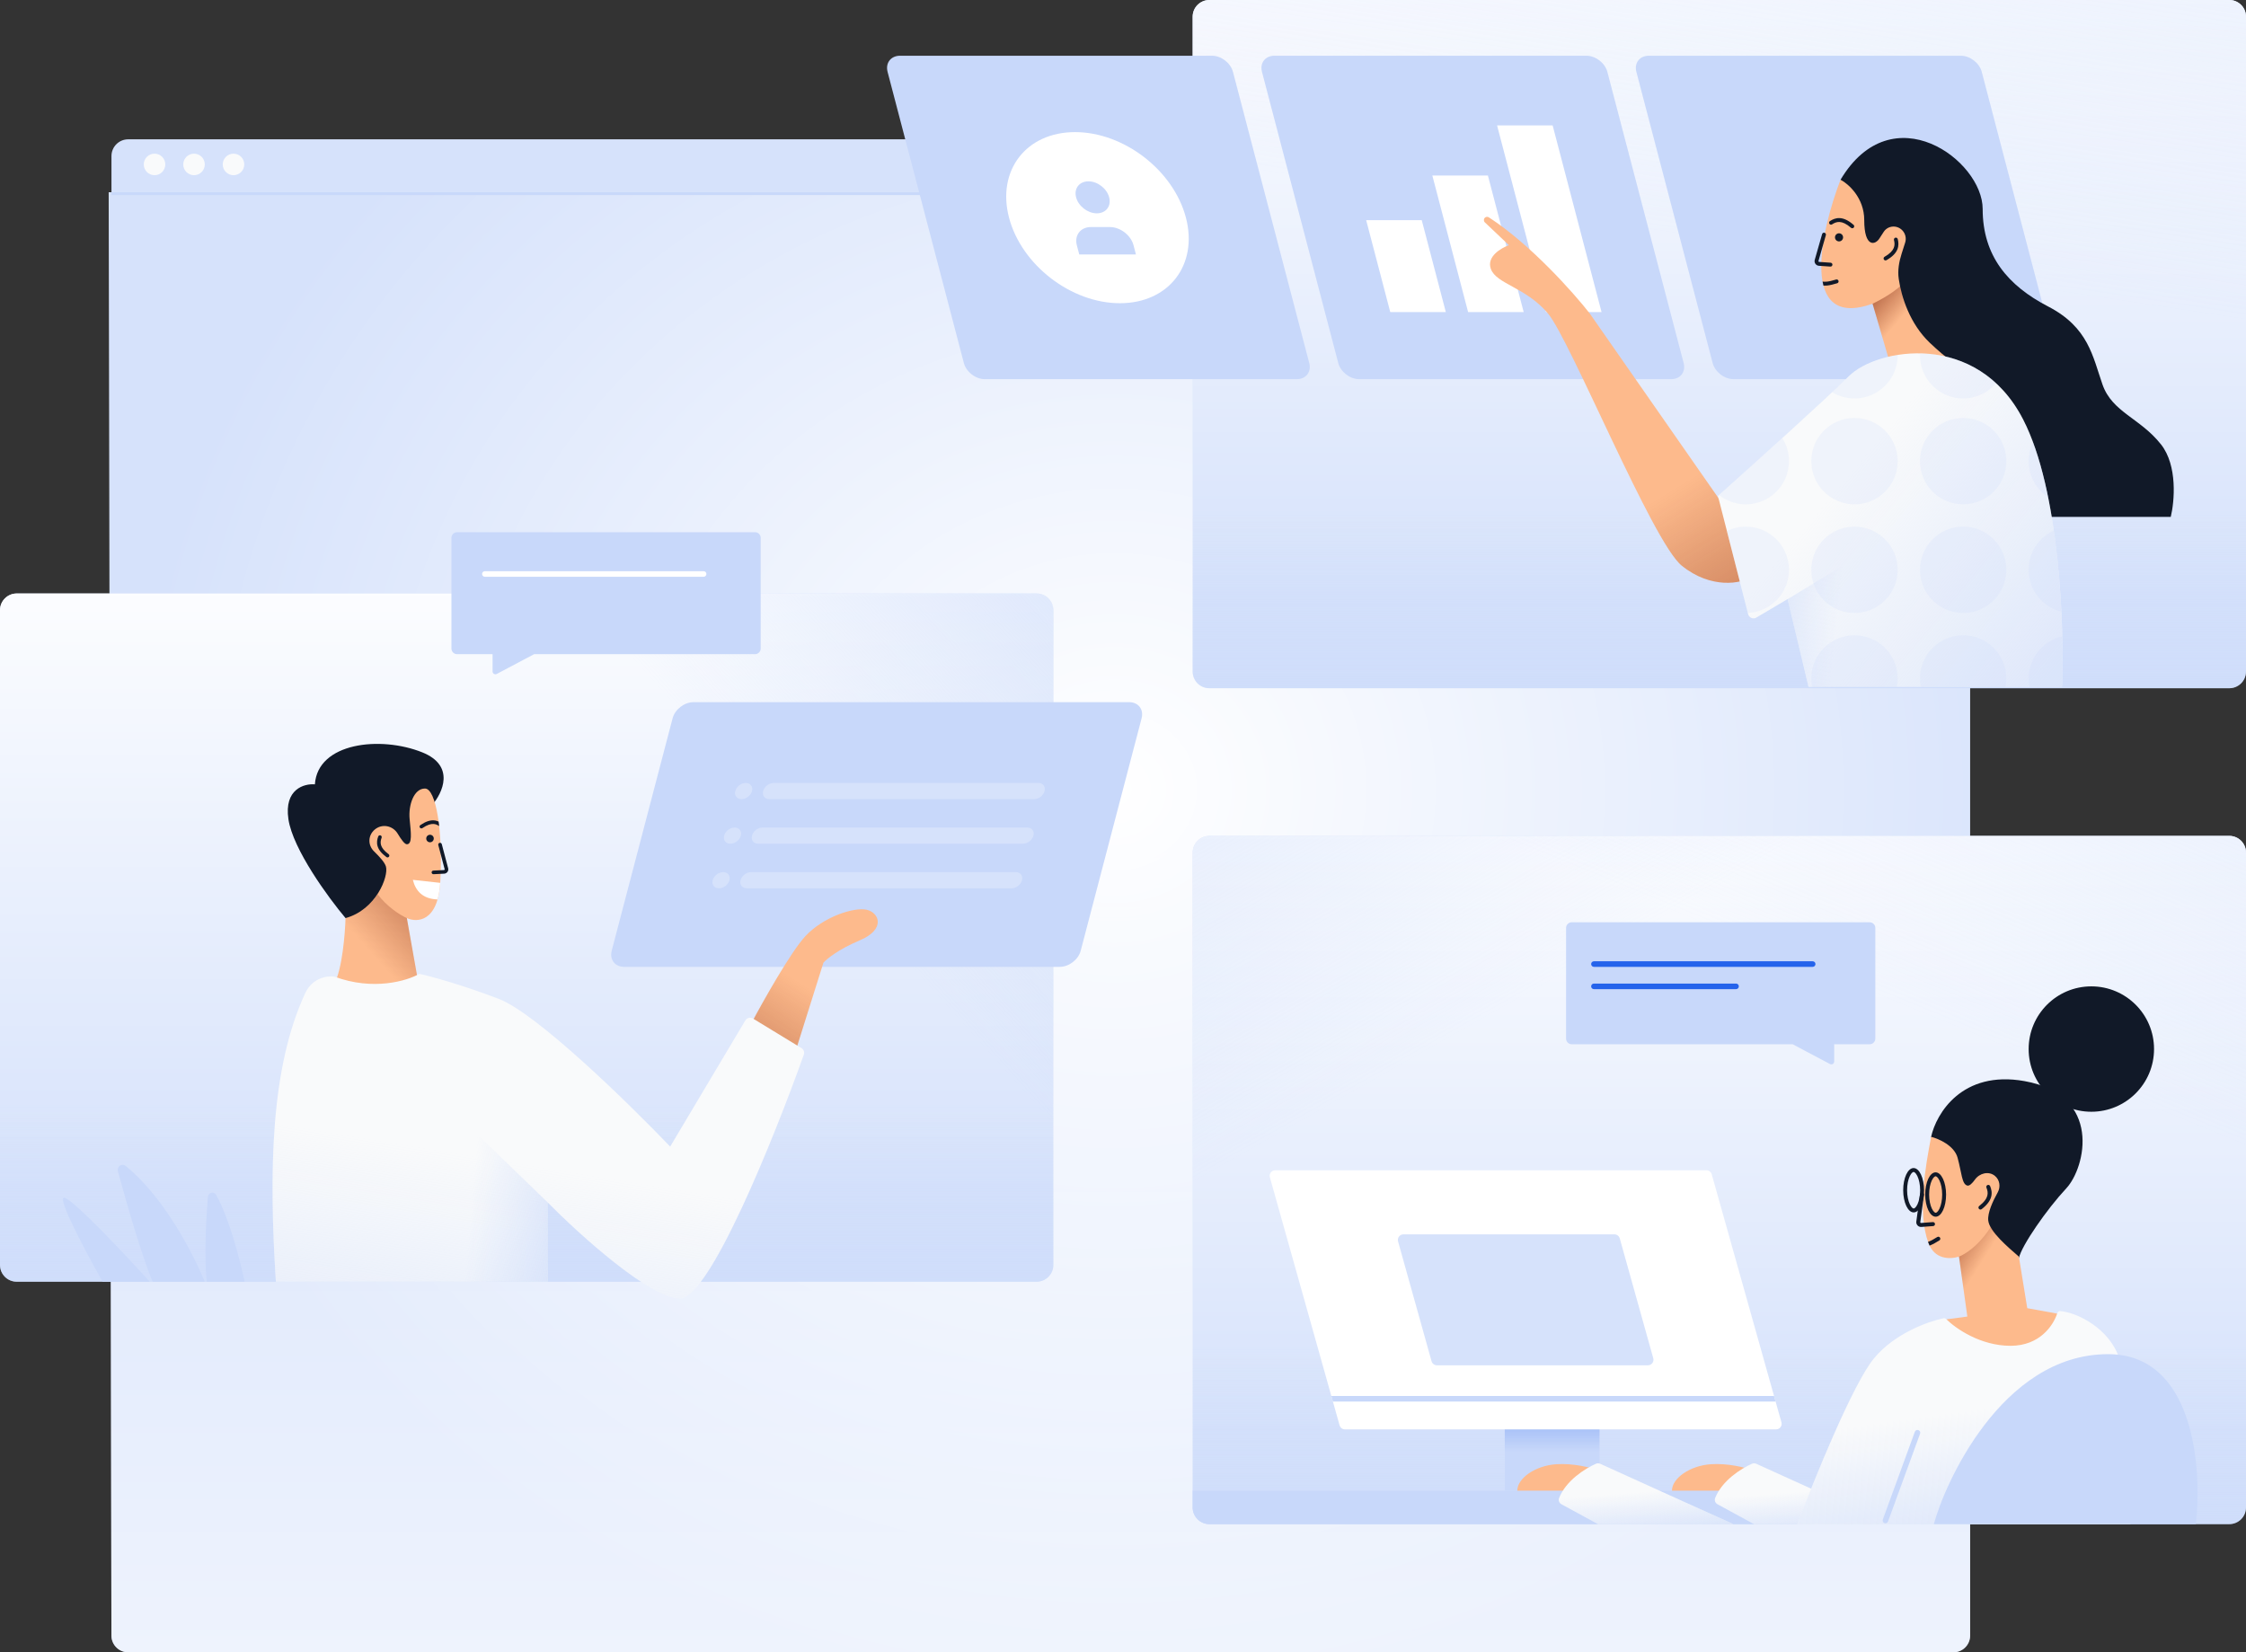<svg class="w-auto max-w-[16rem] h-40 text-gray-800 dark:text-white" aria-hidden="true" width="806" height="593" viewBox="0 0 806 593" fill="none" xmlns="http://www.w3.org/2000/svg">
<rect x="0" y="0" width="806" height="593" fill="#333333" stroke="none"/>
<path d="M39 69H707L707 587C707 590.314 704.314 593 701 593H45.989C42.679 593 39.995 590.321 39.989 587.011L39 69Z" fill="#d6e2fb"/>
<path d="M39 69H707L707 587C707 590.314 704.314 593 701 593H45.989C42.679 593 39.995 590.321 39.989 587.011L39 69Z" fill="url(#paint0_linear_383_363)"/>
<path d="M39 69H707L707 587C707 590.314 704.314 593 701 593H45.989C42.679 593 39.995 590.321 39.989 587.011L39 69Z" fill="url(#paint1_radial_383_363)"/>
<path d="M40 56C40 52.687 42.686 50 46 50L702.001 50C705.314 50 708.001 52.686 708.001 56V69H40.001L40 56Z" fill="#d6e2fb"/>
<path fill-rule="evenodd" clip-rule="evenodd" d="M40 69H708V70H40V69Z" fill="#c8d8fa"/>
<path d="M59.32 59.017C59.32 61.151 57.59 62.881 55.456 62.881C53.322 62.881 51.592 61.151 51.592 59.017C51.592 56.882 53.322 55.152 55.456 55.152C57.59 55.152 59.32 56.882 59.32 59.017Z" fill="#F9FAFB"/>
<path d="M73.49 59.017C73.49 61.151 71.76 62.881 69.626 62.881C67.492 62.881 65.762 61.151 65.762 59.017C65.762 56.882 67.492 55.152 69.626 55.152C71.76 55.152 73.49 56.882 73.49 59.017Z" fill="#F9FAFB"/>
<path d="M87.658 59.017C87.658 61.151 85.928 62.881 83.794 62.881C81.66 62.881 79.93 61.151 79.93 59.017C79.93 56.882 81.66 55.152 83.794 55.152C85.928 55.152 87.658 56.882 87.658 59.017Z" fill="#F9FAFB"/>
<path d="M428 306C428 302.686 430.686 300 434 300H800C803.314 300 806 302.686 806 306V541C806 544.314 803.314 547 800 547H434C430.686 547 428 544.314 428 541V306Z" fill="#d6e2fb"/>
<path d="M428 306C428 302.686 430.686 300 434 300H800C803.314 300 806 302.686 806 306V541C806 544.314 803.314 547 800 547H434C430.686 547 428 544.314 428 541V306Z" fill="url(#paint2_linear_383_363)"/>
<path d="M428 306C428 302.686 430.686 300 434 300H800C803.314 300 806 302.686 806 306V541C806 544.314 803.314 547 800 547H434C430.686 547 428 544.314 428 541V306Z" fill="url(#paint3_linear_383_363)"/>
<path d="M428 306C428 302.686 430.686 300 434 300H800C803.314 300 806 302.686 806 306V541C806 544.314 803.314 547 800 547H434C430.686 547 428 544.314 428 541V306Z" fill="url(#paint4_linear_383_363)"/>
<path d="M428 306C428 302.686 430.686 300 434 300H800C803.314 300 806 302.686 806 306V541C806 544.314 803.314 547 800 547H434C430.686 547 428 544.314 428 541V306Z" fill="url(#paint5_linear_383_363)"/>
<path d="M540 501H574V535H540V501Z" fill="#c8d8fa"/>
<path d="M540 501H574V535H540V501Z" fill="url(#paint6_linear_383_363)"/>
<path d="M455.714 422.541C455.356 421.265 456.315 420 457.64 420H612.351C613.247 420 614.034 420.596 614.277 421.459L639.286 510.459C639.645 511.735 638.686 513 637.361 513H482.65C481.753 513 480.967 512.404 480.724 511.541L455.714 422.541Z" fill="white"/>
<path d="M501.71 445.538C501.353 444.263 502.312 443 503.636 443H579.345C580.242 443 581.03 443.598 581.271 444.462L593.291 487.462C593.647 488.737 592.689 490 591.365 490H515.655C514.758 490 513.971 489.402 513.729 488.538L501.71 445.538Z" fill="#d6e2fb"/>
<path fill-rule="evenodd" clip-rule="evenodd" d="M478.324 503L477.762 501H636.628L637.19 503H478.324Z" fill="#c8d8fa"/>
<path d="M428 535H651V547H434C430.686 547 428 544.314 428 541V535Z" fill="#c8d8fa"/>
<path d="M614 525.5C620 525.1 626.167 526.667 628.5 527.5L623.5 535H600C600 530.5 606.5 526 614 525.5Z" fill="#FDBA8C"/>
<path d="M630.27 525.349L677.999 547H629.499L616.383 539.893C615.571 539.453 615.153 538.508 615.491 537.648C617.955 531.375 624.791 527.06 628.72 525.326C629.214 525.108 629.777 525.126 630.27 525.349Z" fill="#F9FAFB"/>
<path d="M630.27 525.349L677.999 547H629.499L616.383 539.893C615.571 539.453 615.153 538.508 615.491 537.648C617.955 531.375 624.791 527.06 628.72 525.326C629.214 525.108 629.777 525.126 630.27 525.349Z" fill="url(#paint7_linear_383_363)" fill-opacity="0.7"/>
<path d="M558.5 525.5C564.5 525.1 570.667 526.667 573 527.5L568 535H544.5C544.5 530.5 551 526 558.5 525.5Z" fill="#FDBA8C"/>
<path d="M574.27 525.349L621.999 547H573.499L560.383 539.893C559.571 539.453 559.153 538.508 559.491 537.648C561.955 531.375 568.791 527.06 572.72 525.326C573.214 525.108 573.777 525.126 574.27 525.349Z" fill="#F9FAFB"/>
<path d="M574.27 525.349L621.999 547H573.499L560.383 539.893C559.571 539.453 559.153 538.508 559.491 537.648C561.955 531.375 568.791 527.06 572.72 525.326C573.214 525.108 573.777 525.126 574.27 525.349Z" fill="url(#paint8_linear_383_363)" fill-opacity="0.7"/>
<path d="M726.5 388C704.1 384 694.833 399.667 693 408L707.5 444.5L724.5 451.5C725.5 447 734.5 434 741.5 426.5C748.5 419 754.5 393 726.5 388Z" fill="#111928"/>
<path d="M773 376.5C773 388.926 762.926 399 750.5 399C738.074 399 728 388.926 728 376.5C728 364.074 738.074 354 750.5 354C762.926 354 773 364.074 773 376.5Z" fill="#111928"/>
<path d="M706.002 472.5L698.502 473.5L699.5 479L721.5 487.5L741 476L738.5 471.5L727.5 469.5L724.5 451C720.667 447.666 713.9 442 713.5 438C713.225 435.25 715.14 431.082 716.905 427.934C718.018 425.948 717.636 423.408 715.858 421.986C713.639 420.21 710.391 421.03 708.735 423.34C707.761 424.7 706.755 425.688 706.002 425.5C704.004 425 704 421 702.5 415.5C701.3 411.1 695.668 408.666 693.002 408C691.003 418.5 688.003 435 692.002 446C694.206 452.061 699.669 452 703.002 451L706.002 472.5Z" fill="#FDBA8C"/>
<path fill-rule="evenodd" clip-rule="evenodd" d="M698.504 473.5L706.004 472.5L703.004 451L703.002 451C707.32 449.201 711.638 444.812 714.465 440.256C717.114 444.118 721.791 448.642 724.502 451L726.833 465.376L719.5 480L701.346 479.712L699.502 479L698.504 473.5Z" fill="url(#paint9_linear_383_363)"/>
<path fill-rule="evenodd" clip-rule="evenodd" d="M689.828 428.014C690.22 428.067 690.495 428.429 690.442 428.821L689.112 438.6C689.089 438.775 689.232 438.927 689.407 438.914L693.624 438.603C694.019 438.573 694.363 438.87 694.392 439.265C694.421 439.66 694.125 440.004 693.73 440.033L689.513 440.345C688.428 440.425 687.544 439.486 687.691 438.407L689.02 428.628C689.074 428.235 689.435 427.961 689.828 428.014Z" fill="#111928"/>
<path fill-rule="evenodd" clip-rule="evenodd" d="M692.435 447.029C692.531 446.996 692.626 446.96 692.722 446.923C693.711 446.539 694.674 445.972 695.963 445.181C696.301 444.973 696.407 444.532 696.199 444.194C695.992 443.856 695.551 443.751 695.213 443.958C693.913 444.756 693.054 445.255 692.202 445.586C692.101 445.625 691.998 445.663 691.895 445.698C691.93 445.799 691.966 445.9 692.003 446C692.135 446.365 692.28 446.707 692.435 447.029Z" fill="#111928"/>
<path fill-rule="evenodd" clip-rule="evenodd" d="M713.162 429.146C713.435 428.128 713.238 427.183 712.854 426.233C712.705 425.866 712.882 425.448 713.249 425.299C713.616 425.15 714.035 425.327 714.183 425.695C714.628 426.791 714.934 428.077 714.548 429.517C714.164 430.95 713.129 432.415 711.146 433.951C710.833 434.194 710.382 434.137 710.14 433.824C709.897 433.51 709.954 433.06 710.267 432.817C712.103 431.395 712.887 430.172 713.162 429.146Z" fill="#111928"/>
<path fill-rule="evenodd" clip-rule="evenodd" d="M696.02 433.737C696.588 432.52 696.975 430.742 696.97 428.703C696.964 426.664 696.567 424.887 695.992 423.674C695.365 422.35 694.781 422.152 694.61 422.152C694.439 422.153 693.856 422.354 693.236 423.681C692.668 424.898 692.281 426.676 692.286 428.716C692.292 430.755 692.689 432.531 693.264 433.745C693.891 435.068 694.475 435.267 694.646 435.266C694.817 435.266 695.4 435.064 696.02 433.737ZM694.65 436.671C696.719 436.666 698.387 433.096 698.375 428.699C698.363 424.302 696.676 420.741 694.606 420.747C692.537 420.753 690.869 424.322 690.881 428.719C690.893 433.117 692.58 436.677 694.65 436.671Z" fill="#111928"/>
<path fill-rule="evenodd" clip-rule="evenodd" d="M688.118 432.195C688.686 430.978 689.073 429.2 689.067 427.161C689.062 425.122 688.665 423.345 688.09 422.132C687.463 420.808 686.878 420.61 686.708 420.61C686.537 420.611 685.954 420.812 685.334 422.139C684.765 423.356 684.378 425.134 684.384 427.174C684.389 429.213 684.786 430.989 685.361 432.203C685.989 433.526 686.573 433.725 686.744 433.724C686.914 433.724 687.497 433.522 688.118 432.195ZM686.747 435.129C688.817 435.124 690.485 431.554 690.473 427.157C690.461 422.76 688.773 419.199 686.704 419.205C684.635 419.211 682.967 422.78 682.979 427.177C682.991 431.575 684.678 435.135 686.747 435.129Z" fill="#111928"/>
<path d="M672.5 487.5C679.857 478.594 691.869 474.28 697.467 473.106C697.799 473.036 698.138 473.148 698.379 473.386C701.851 476.821 710.718 483 721.5 483C732.056 483 736.927 475.597 738.289 471.258C738.428 470.817 738.823 470.496 739.284 470.531C745.527 471.009 757.146 476.959 760.5 487.5C763.3 496.3 764.333 530.833 764.5 547H645C651 531 664.9 496.7 672.5 487.5Z" fill="#F9FAFB"/>
<path d="M672.5 487.5C679.857 478.594 691.869 474.28 697.467 473.106C697.799 473.036 698.138 473.148 698.379 473.386C701.851 476.821 710.718 483 721.5 483C732.056 483 736.927 475.597 738.289 471.258C738.428 470.817 738.823 470.496 739.284 470.531C745.527 471.009 757.146 476.959 760.5 487.5C763.3 496.3 764.333 530.833 764.5 547H645C651 531 664.9 496.7 672.5 487.5Z" fill="url(#paint10_linear_383_363)" fill-opacity="0.7"/>
<path fill-rule="evenodd" clip-rule="evenodd" d="M688.445 513.26C688.964 513.45 689.231 514.024 689.041 514.543L677.541 546.043C677.352 546.561 676.778 546.828 676.259 546.639C675.74 546.45 675.473 545.876 675.662 545.357L687.162 513.857C687.352 513.338 687.926 513.071 688.445 513.26Z" fill="#c8d8fa"/>
<path d="M788 547H694C697.5 533.5 718 486 756.5 486C787.3 486 790.333 526.667 788 547Z" fill="#c8d8fa"/>
<path fill-rule="evenodd" clip-rule="evenodd" d="M670.944 331C672.069 331 672.98 331.912 672.98 333.036V372.744C672.98 373.869 672.069 374.781 670.944 374.781H658.217V380.98C658.217 381.748 657.401 382.239 656.723 381.88L643.312 374.781H564.038C562.913 374.781 562.001 373.869 562.001 372.744V333.036C562.001 331.912 562.913 331 564.038 331H670.944Z" fill="#c8d8fa"/>
<path fill-rule="evenodd" clip-rule="evenodd" d="M571 346C571 345.448 571.448 345 572 345H650.5C651.052 345 651.5 345.448 651.5 346C651.5 346.552 651.052 347 650.5 347H572C571.448 347 571 346.552 571 346Z" fill="#2563eb"/>
<path fill-rule="evenodd" clip-rule="evenodd" d="M571 354C571 353.448 571.448 353 572 353H623C623.552 353 624 353.448 624 354C624 354.552 623.552 355 623 355H572C571.448 355 571 354.552 571 354Z" fill="#2563eb"/>
<path d="M0 218.999C0 215.685 2.686 212.999 6 212.999H372C375.314 212.999 378 215.685 378 218.999V453.999C378 457.313 375.314 459.999 372 459.999H6C2.686 459.999 0 457.313 0 453.999V218.999Z" fill="#d6e2fb"/>
<path d="M0 218.999C0 215.685 2.686 212.999 6 212.999H372C375.314 212.999 378 215.685 378 218.999V453.999C378 457.313 375.314 459.999 372 459.999H6C2.686 459.999 0 457.313 0 453.999V218.999Z" fill="url(#paint11_linear_383_363)"/>
<path d="M0 218.999C0 215.685 2.686 212.999 6 212.999H372C375.314 212.999 378 215.685 378 218.999V453.999C378 457.313 375.314 459.999 372 459.999H6C2.686 459.999 0 457.313 0 453.999V218.999Z" fill="url(#paint12_linear_383_363)"/>
<path d="M0 218.999C0 215.685 2.686 212.999 6 212.999H372C375.314 212.999 378 215.685 378 218.999V453.999C378 457.313 375.314 459.999 372 459.999H6C2.686 459.999 0 457.313 0 453.999V218.999Z" fill="url(#paint13_linear_383_363)"/>
<path fill-rule="evenodd" clip-rule="evenodd" d="M87.79 459.999C85.874 451.07 82.154 437.132 77.612 428.917C76.757 427.371 74.719 427.938 74.579 429.698C73.901 438.196 73.281 451.158 74.185 459.999H87.79ZM73.499 459.999C68.879 448.914 58.452 429.254 45.129 418.478C43.715 417.335 41.841 418.66 42.318 420.414C45.664 432.72 51.145 451.6 54.797 459.999H73.499ZM53.743 459.999H36.806C28.748 445.573 19.672 428.085 23.502 430C27.925 432.211 44.287 449.588 53.743 459.999Z" fill="#c8d8fa"/>
<path d="M151.5 270C163.5 274.8 158.833 284.667 155 289L146.5 317L134 330.5L124 329.5C117.833 322.167 105.1 304.8 103.5 294C101.9 283.2 109.167 281.167 113 281.5C114 266.5 136.5 264 151.5 270Z" fill="#111928"/>
<path d="M146 329.5L150 352C140 357.2 125.833 354.833 120 353C122.8 347.8 123.833 335.167 124 329.5C135 326.5 139.5 314.5 138.5 311C138.069 309.492 136.168 307.433 134.22 305.541C131.933 303.321 132.032 299.789 134.47 297.736C137.108 295.514 140.958 296.269 142.735 299.225C143.965 301.271 145.205 303 146 303C148 303 147.5 299 147 294C146.5 289 148.5 283 152.5 283C156.5 283 159 298.5 158 316.5C157.2 330.9 149.667 331.167 146 329.5Z" fill="#FDBA8C"/>
<path fill-rule="evenodd" clip-rule="evenodd" d="M135.464 320.88C138.862 325.424 143.532 328.391 145.996 329.5L145.996 329.501L149.996 352C140.108 357.142 126.146 354.886 120.195 353.062L120.021 352.953C122.803 347.725 123.83 335.15 123.996 329.5C129.284 328.058 133.069 324.537 135.464 320.88Z" fill="url(#paint14_linear_383_363)"/>
<path d="M153.011 300.571C152.806 301.289 153.223 302.037 153.941 302.242C154.659 302.446 155.408 302.03 155.612 301.311C155.817 300.593 155.4 299.845 154.682 299.64C153.963 299.436 153.215 299.852 153.011 300.571Z" fill="#111928"/>
<path fill-rule="evenodd" clip-rule="evenodd" d="M157.396 294.859C157.466 295.386 157.532 295.928 157.594 296.482C156.992 296.049 156.339 295.752 155.557 295.715C154.595 295.668 153.323 296.007 151.587 297.199C151.291 297.402 150.886 297.327 150.683 297.031C150.479 296.734 150.555 296.33 150.851 296.126C152.726 294.84 154.277 294.351 155.62 294.416C156.286 294.448 156.873 294.615 157.396 294.859Z" fill="#111928"/>
<path fill-rule="evenodd" clip-rule="evenodd" d="M157.747 302.497C157.399 302.589 157.192 302.944 157.284 303.292L159.566 311.943C159.607 312.097 159.495 312.25 159.336 312.258L155.507 312.446C155.148 312.463 154.872 312.768 154.89 313.127C154.907 313.486 155.212 313.762 155.571 313.745L159.399 313.557C160.385 313.508 161.076 312.565 160.824 311.611L158.541 302.96C158.45 302.613 158.094 302.405 157.747 302.497Z" fill="#111928"/>
<path fill-rule="evenodd" clip-rule="evenodd" d="M157.974 316.852C157.823 319.206 157.489 321.172 157.02 322.807C151.689 322.628 149.122 319.719 148.16 315.77L157.974 316.852Z" fill="white"/>
<path fill-rule="evenodd" clip-rule="evenodd" d="M136.74 303.299C136.467 302.382 136.622 301.521 136.947 300.651C137.073 300.315 136.902 299.94 136.565 299.814C136.229 299.689 135.854 299.86 135.729 300.196C135.353 301.201 135.108 302.374 135.494 303.67C135.877 304.958 136.853 306.26 138.687 307.603C138.977 307.815 139.384 307.752 139.596 307.462C139.808 307.172 139.745 306.765 139.456 306.553C137.757 305.31 137.015 304.222 136.74 303.299Z" fill="#111928"/>
<path d="M219.521 341.196C218.681 344.401 220.686 347 224 347H380.306C383.619 347 386.986 344.401 387.826 341.196L409.673 257.804C410.512 254.599 408.507 252 405.193 252H248.887C245.574 252 242.207 254.599 241.367 257.804L219.521 341.196Z" fill="#c8d8fa"/>
<path d="M269.863 283.902C269.443 285.505 267.759 286.804 266.103 286.804C264.446 286.804 263.443 285.505 263.863 283.902C264.283 282.299 265.966 281 267.623 281C269.28 281 270.283 282.299 269.863 283.902Z" fill="#d6e2fb"/>
<path d="M273.863 283.902C274.283 282.299 275.966 281 277.623 281H372.623C374.28 281 375.283 282.299 374.863 283.902C374.443 285.505 372.759 286.804 371.103 286.804H276.103C274.446 286.804 273.443 285.505 273.863 283.902Z" fill="#d6e2fb"/>
<path d="M265.863 299.902C265.443 301.505 263.759 302.804 262.103 302.804C260.446 302.804 259.443 301.505 259.863 299.902C260.283 298.299 261.966 297 263.623 297C265.28 297 266.283 298.299 265.863 299.902Z" fill="#d6e2fb"/>
<path d="M269.863 299.902C270.283 298.299 271.966 297 273.623 297H368.623C370.28 297 371.283 298.299 370.863 299.902C370.443 301.505 368.759 302.804 367.103 302.804H272.103C270.446 302.804 269.443 301.505 269.863 299.902Z" fill="#d6e2fb"/>
<path d="M261.761 315.902C261.341 317.505 259.658 318.804 258.001 318.804C256.344 318.804 255.341 317.505 255.761 315.902C256.181 314.299 257.865 313 259.521 313C261.178 313 262.181 314.299 261.761 315.902Z" fill="#d6e2fb"/>
<path d="M265.761 315.902C266.181 314.299 267.865 313 269.521 313H364.521C366.178 313 367.181 314.299 366.761 315.902C366.341 317.505 364.658 318.804 363.001 318.804H268.001C266.344 318.804 265.341 317.505 265.761 315.902Z" fill="#d6e2fb"/>
<path d="M289 336C283.8 341.6 273.833 359.333 269.5 367.5L284 382L295.5 345.5C296.667 344.167 300.9 340.7 308.5 337.5C318 333.5 315.5 327.5 311 326.5C306.5 325.5 295.5 329 289 336Z" fill="#FDBA8C"/>
<path d="M289 336C283.8 341.6 273.833 359.333 269.5 367.5L284 382L295.5 345.5C296.667 344.167 300.9 340.7 308.5 337.5C318 333.5 315.5 327.5 311 326.5C306.5 325.5 295.5 329 289 336Z" fill="url(#paint15_linear_383_363)"/>
<path d="M243.999 466C233.199 466 207.832 443 196.499 431.5V460H98.999C96.5 420.5 96.999 383.5 109.499 356.5C112.209 350.647 117.832 350.167 119.999 350.5C133.999 355.7 146.166 352 150.499 349.5C154.332 350.333 165.399 353.3 178.999 358.5C192.599 363.7 225.666 396 240.499 411.5L267.465 366.236C268.034 365.28 269.274 364.973 270.224 365.552L287.613 376.155C288.421 376.647 288.781 377.617 288.463 378.508C277.712 408.628 254.619 466 243.999 466Z" fill="#F9FAFB"/>
<path d="M243.999 466C233.199 466 207.832 443 196.499 431.5V460H98.999C96.5 420.5 96.999 383.5 109.499 356.5C112.209 350.647 117.832 350.167 119.999 350.5C133.999 355.7 146.166 352 150.499 349.5C154.332 350.333 165.399 353.3 178.999 358.5C192.599 363.7 225.666 396 240.499 411.5L267.465 366.236C268.034 365.28 269.274 364.973 270.224 365.552L287.613 376.155C288.421 376.647 288.781 377.617 288.463 378.508C277.712 408.628 254.619 466 243.999 466Z" fill="url(#paint16_linear_383_363)" fill-opacity="0.7"/>
<path fill-rule="evenodd" clip-rule="evenodd" d="M196.501 431.501C196.501 431.501 196.5 431.5 196.5 431.5V460H158.66L166.501 402.5L196.501 431.5L196.501 431.501Z" fill="url(#paint17_linear_383_363)" fill-opacity="0.7"/>
<path fill-rule="evenodd" clip-rule="evenodd" d="M164.036 191C162.912 191 162 191.912 162 193.036V232.744C162 233.869 162.912 234.781 164.036 234.781H176.763V240.98C176.763 241.748 177.58 242.239 178.258 241.88L191.668 234.781H270.943C272.068 234.781 272.979 233.869 272.979 232.744V193.036C272.979 191.912 272.068 191 270.943 191H164.036Z" fill="#c8d8fa"/>
<path fill-rule="evenodd" clip-rule="evenodd" d="M173 206C173 205.448 173.448 205 174 205H252.5C253.052 205 253.5 205.448 253.5 206C253.5 206.552 253.052 207 252.5 207H174C173.448 207 173 206.552 173 206Z" fill="white"/>
<path d="M428 6C428 2.686 430.686 0 434 0H800C803.314 0 806 2.686 806 6V241C806 244.314 803.314 247 800 247H434C430.686 247 428 244.314 428 241V6Z" fill="#d6e2fb"/>
<path d="M428 6C428 2.686 430.686 0 434 0H800C803.314 0 806 2.686 806 6V241C806 244.314 803.314 247 800 247H434C430.686 247 428 244.314 428 241V6Z" fill="url(#paint18_linear_383_363)"/>
<path d="M428 6C428 2.686 430.686 0 434 0H800C803.314 0 806 2.686 806 6V241C806 244.314 803.314 247 800 247H434C430.686 247 428 244.314 428 241V6Z" fill="url(#paint19_linear_383_363)"/>
<path d="M428 6C428 2.686 430.686 0 434 0H800C803.314 0 806 2.686 806 6V241C806 244.314 803.314 247 800 247H434C430.686 247 428 244.314 428 241V6Z" fill="url(#paint20_linear_383_363)"/>
<path d="M318.521 25.804C317.681 22.599 319.686 20 323 20H434.946C438.259 20 441.626 22.599 442.466 25.804L469.835 130.279C470.675 133.484 468.67 136.083 465.356 136.083H353.41C350.097 136.083 346.73 133.484 345.89 130.279L318.521 25.804Z" fill="#c8d8fa"/>
<path d="M425.582 78.119C430.024 95.076 419.415 108.823 401.885 108.823C384.355 108.823 366.543 95.076 362.1 78.119C357.658 61.161 368.267 47.414 385.797 47.414C403.327 47.414 421.139 61.161 425.582 78.119Z" fill="white"/>
<path d="M393.605 76.561C396.882 76.561 398.865 73.991 398.035 70.82C397.204 67.65 393.874 65.08 390.597 65.08C387.319 65.08 385.336 67.65 386.166 70.82C386.997 73.991 390.327 76.561 393.605 76.561Z" fill="#c8d8fa"/>
<path d="M391.503 81.481H398.285C400.083 81.481 401.989 82.173 403.584 83.403C405.178 84.633 406.329 86.302 406.785 88.042L407.645 91.322H387.299L386.439 88.042C385.983 86.302 386.261 84.633 387.21 83.403C388.16 82.173 389.704 81.481 391.503 81.481Z" fill="#c8d8fa"/>
<path d="M452.876 25.804C452.036 22.599 454.042 20 457.355 20H569.301C572.615 20 575.982 22.599 576.822 25.804L604.191 130.279C605.031 133.484 603.025 136.083 599.711 136.083H487.766C484.452 136.083 481.085 133.484 480.245 130.279L452.876 25.804Z" fill="#c8d8fa"/>
<path d="M490.262 79H510.203L518.848 112H498.907L490.262 79Z" fill="white"/>
<path d="M514.012 63H533.953L546.79 112H526.848L514.012 63Z" fill="white"/>
<path d="M537.238 45H557.179L574.732 112H554.79L537.238 45Z" fill="white"/>
<path d="M587.231 25.804C586.392 22.599 588.397 20 591.711 20H703.656C706.97 20 710.337 22.599 711.177 25.804L738.546 130.279C739.386 133.484 737.381 136.083 734.067 136.083H622.121C618.808 136.083 615.441 133.484 614.601 130.279L587.231 25.804Z" fill="#c8d8fa"/>
<path d="M671.998 109C645.5 118.5 653.332 83 660.499 64.5L667.999 64L687.499 75.5L708.499 131L678.999 133L671.998 109Z" fill="#FDBA8C"/>
<path fill-rule="evenodd" clip-rule="evenodd" d="M678.535 131.41L672.001 109.01L672 109C674.833 107.667 681.1 104.2 683.5 101C685.9 97.8 696.5 119.667 701.5 131L678.535 131.41Z" fill="url(#paint21_linear_383_363)"/>
<path d="M661.408 85.3C661.344 86.101 660.643 86.699 659.842 86.636C659.041 86.572 658.443 85.871 658.506 85.07C658.57 84.269 659.271 83.671 660.072 83.734C660.873 83.798 661.471 84.499 661.408 85.3Z" fill="#111928"/>
<path fill-rule="evenodd" clip-rule="evenodd" d="M660.192 79.673C659.165 79.604 658.298 79.971 657.463 80.519C657.139 80.731 656.706 80.641 656.494 80.317C656.282 79.994 656.372 79.56 656.696 79.349C657.661 78.716 658.833 78.18 660.285 78.276C661.728 78.373 663.326 79.087 665.171 80.693C665.462 80.946 665.493 81.388 665.239 81.68C664.985 81.971 664.543 82.002 664.252 81.748C662.544 80.261 661.226 79.742 660.192 79.673Z" fill="#111928"/>
<path fill-rule="evenodd" clip-rule="evenodd" d="M654.75 83.529C655.122 83.636 655.337 84.023 655.231 84.395L652.582 93.65C652.535 93.815 652.652 93.982 652.823 93.994L656.937 94.281C657.323 94.308 657.614 94.642 657.587 95.028C657.56 95.413 657.225 95.704 656.84 95.677L652.726 95.39C651.667 95.316 650.945 94.285 651.237 93.265L653.885 84.01C653.992 83.638 654.379 83.423 654.75 83.529Z" fill="#111928"/>
<path fill-rule="evenodd" clip-rule="evenodd" d="M654.366 102.495C654.244 102.033 654.138 101.556 654.047 101.066C654.632 101.125 655.14 101.124 655.654 101.071C656.541 100.979 657.477 100.731 658.906 100.316C659.277 100.208 659.665 100.421 659.773 100.792C659.881 101.163 659.668 101.552 659.297 101.659C657.88 102.071 656.828 102.356 655.798 102.463C655.321 102.512 654.856 102.523 654.366 102.495Z" fill="#111928"/>
<path fill-rule="evenodd" clip-rule="evenodd" d="M679.581 89.001C679.98 88.053 679.916 87.114 679.672 86.145C679.577 85.77 679.804 85.39 680.179 85.295C680.553 85.2 680.934 85.427 681.028 85.802C681.311 86.921 681.435 88.204 680.87 89.544C680.308 90.877 679.111 92.154 676.991 93.374C676.656 93.567 676.228 93.451 676.035 93.116C675.843 92.781 675.958 92.353 676.293 92.161C678.257 91.032 679.178 89.955 679.581 89.001Z" fill="#111928"/>
<path d="M669.002 79C669.002 71 663.335 66 660.502 64.5C679.002 33.5 711.502 57.5 711.502 75C711.502 91.771 720.502 102.5 735.002 110C749.502 117.5 751.002 128 754.502 138C758.002 148 768.002 150 775.502 159.5C781.502 167.1 780.335 180 779.002 185.5H725.002C724.335 179.334 722.502 164.4 720.502 154C718.002 141 704.002 134 692.502 123C685.332 116.142 682.353 106.613 681.388 100.137C680.932 97.084 681.478 94.003 682.414 91.062L683.687 87.061C684.188 85.488 683.769 83.767 682.602 82.6C680.702 80.7 677.553 80.92 676.037 83.138C675.46 83.982 674.916 84.811 674.502 85.5C673.002 88 669.002 89 669.002 79Z" fill="#111928"/>
<path d="M570.5 112.5L616.5 178.5C621.667 187.167 631.3 205 628.5 207C625 209.5 614 211.5 603.5 203C593 194.5 563.5 122 555.5 112.5C547.5 103 537 102 535 96.5C533.4 92.1 538.667 89 541.5 88L532.867 79.821C532.392 79.371 532.382 78.619 532.844 78.156C533.228 77.773 533.824 77.703 534.279 77.999C549.237 87.703 564.603 104.964 570.5 112.5Z" fill="#FDBA8C"/>
<path d="M570.5 112.5L616.5 178.5C621.667 187.167 631.3 205 628.5 207C625 209.5 614 211.5 603.5 203C593 194.5 563.5 122 555.5 112.5C547.5 103 537 102 535 96.5C533.4 92.1 538.667 89 541.5 88L532.867 79.821C532.392 79.371 532.382 78.619 532.844 78.156C533.228 77.773 533.824 77.703 534.279 77.999C549.237 87.703 564.603 104.964 570.5 112.5Z" fill="url(#paint22_linear_383_363)"/>
<path d="M627.339 220.414L616.5 178C628.833 167 655.5 143 663.5 135C673.5 125 709.5 118.5 726 150.5C739.2 176.1 740.833 225.167 740 246.5H649L641.5 215L630.296 221.639C629.149 222.319 627.669 221.706 627.339 220.414Z" fill="#F9FAFB"/>
<path d="M627.339 220.414L616.5 178C628.833 167 655.5 143 663.5 135C673.5 125 709.5 118.5 726 150.5C739.2 176.1 740.833 225.167 740 246.5H649L641.5 215L630.296 221.639C629.149 222.319 627.669 221.706 627.339 220.414Z" fill="url(#paint23_linear_383_363)" fill-opacity="0.7"/>
<path fill-rule="evenodd" clip-rule="evenodd" d="M716.317 137.53C713.473 140.877 709.234 143 704.499 143C695.938 143 688.999 136.06 688.999 127.5C688.999 127.272 689.004 127.046 689.013 126.821C698.177 126.984 708.097 129.924 716.317 137.53ZM729.569 158.693C728.563 160.748 727.999 163.058 727.999 165.5C727.999 170.92 730.781 175.691 734.995 178.461C733.569 171.404 731.785 164.675 729.569 158.693ZM737.045 190.404C731.706 192.852 727.999 198.243 727.999 204.5C727.999 211.772 733.006 217.874 739.761 219.546C739.314 210.344 738.47 200.284 737.045 190.404ZM740.081 228.378C733.165 229.935 727.999 236.114 727.999 243.5C727.999 244.526 728.099 245.53 728.289 246.5H739.999C740.187 241.679 740.249 235.441 740.081 228.378ZM719.709 246.5C719.899 245.53 719.999 244.526 719.999 243.5C719.999 234.94 713.059 228 704.499 228C695.938 228 688.999 234.94 688.999 243.5C688.999 244.526 689.099 245.53 689.289 246.5H719.709ZM680.709 246.5C680.899 245.53 680.999 244.526 680.999 243.5C680.999 234.94 674.059 228 665.499 228C656.938 228 649.999 234.94 649.999 243.5C649.999 244.526 650.099 245.53 650.289 246.5H680.709ZM627.228 219.983C635.45 219.603 641.999 212.816 641.999 204.5C641.999 195.94 635.059 189 626.499 189C624.064 189 621.76 189.562 619.709 190.562L627.228 219.983ZM616.883 177.658C619.525 179.75 622.866 181 626.499 181C635.059 181 641.999 174.06 641.999 165.5C641.999 162.453 641.119 159.61 639.6 157.214C631.201 164.838 622.605 172.552 616.883 177.658ZM657.487 140.772C659.825 142.186 662.567 143 665.499 143C674.059 143 680.999 136.06 680.999 127.5C680.999 127.459 680.999 127.419 680.998 127.378C673.344 128.586 666.909 131.59 663.499 135C662.045 136.454 659.975 138.436 657.487 140.772ZM704.499 181C713.059 181 719.999 174.06 719.999 165.5C719.999 156.94 713.059 150 704.499 150C695.938 150 688.999 156.94 688.999 165.5C688.999 174.06 695.938 181 704.499 181ZM719.999 204.5C719.999 213.06 713.059 220 704.499 220C695.938 220 688.999 213.06 688.999 204.5C688.999 195.94 695.938 189 704.499 189C713.059 189 719.999 195.94 719.999 204.5ZM680.999 204.5C680.999 213.06 674.059 220 665.499 220C656.938 220 649.999 213.06 649.999 204.5C649.999 195.94 656.938 189 665.499 189C674.059 189 680.999 195.94 680.999 204.5ZM665.499 181C674.059 181 680.999 174.06 680.999 165.5C680.999 156.94 674.059 150 665.499 150C656.938 150 649.999 156.94 649.999 165.5C649.999 174.06 656.938 181 665.499 181Z" fill="#c8d8fa" fill-opacity="0.2"/>
<path fill-rule="evenodd" clip-rule="evenodd" d="M694.377 246.5H649L641.508 215.034L677 193.5L694.377 246.5Z" fill="url(#paint24_linear_383_363)" fill-opacity="0.7"/>
<defs>
<linearGradient id="paint0_linear_383_363" x1="373.992" y1="299" x2="373.992" y2="800.5" gradientUnits="userSpaceOnUse">
<stop stop-color="white" stop-opacity="0"/>
<stop offset="1" stop-color="white"/>
</linearGradient>
<radialGradient id="paint1_radial_383_363" cx="0" cy="0" r="1" gradientUnits="userSpaceOnUse" gradientTransform="translate(400 283.5) rotate(90) scale(329 353.9)">
<stop stop-color="white"/>
<stop offset="1" stop-color="white" stop-opacity="0"/>
</radialGradient>
<linearGradient id="paint2_linear_383_363" x1="617" y1="515.001" x2="617" y2="281.501" gradientUnits="userSpaceOnUse">
<stop stop-color="white" stop-opacity="0"/>
<stop offset="1" stop-color="white"/>
</linearGradient>
<linearGradient id="paint3_linear_383_363" x1="617" y1="483.5" x2="617" y2="617" gradientUnits="userSpaceOnUse">
<stop stop-color="#c8d8fa" stop-opacity="0"/>
<stop offset="1" stop-color="#c8d8fa"/>
</linearGradient>
<linearGradient id="paint4_linear_383_363" x1="600.5" y1="327.5" x2="444.5" y2="51" gradientUnits="userSpaceOnUse">
<stop stop-color="#c8d8fa" stop-opacity="0"/>
<stop offset="1" stop-color="#c8d8fa"/>
</linearGradient>
<linearGradient id="paint5_linear_383_363" x1="600.5" y1="327.5" x2="742" y2="-18" gradientUnits="userSpaceOnUse">
<stop stop-color="#c8d8fa" stop-opacity="0"/>
<stop offset="1" stop-color="#c8d8fa"/>
</linearGradient>
<linearGradient id="paint6_linear_383_363" x1="557" y1="521.06" x2="557" y2="476.86" gradientUnits="userSpaceOnUse">
<stop stop-color="#2563eb" stop-opacity="0"/>
<stop offset="1" stop-color="#2563eb"/>
</linearGradient>
<linearGradient id="paint7_linear_383_363" x1="630.707" y1="552.863" x2="629.484" y2="536.644" gradientUnits="userSpaceOnUse">
<stop stop-color="#c8d8fa"/>
<stop offset="1" stop-color="#c8d8fa" stop-opacity="0"/>
</linearGradient>
<linearGradient id="paint8_linear_383_363" x1="574.707" y1="552.863" x2="573.484" y2="536.644" gradientUnits="userSpaceOnUse">
<stop stop-color="#c8d8fa"/>
<stop offset="1" stop-color="#c8d8fa" stop-opacity="0"/>
</linearGradient>
<linearGradient id="paint9_linear_383_363" x1="690" y1="441" x2="710.592" y2="454.018" gradientUnits="userSpaceOnUse">
<stop stop-color="#7F270F"/>
<stop offset="1" stop-color="#7F270F" stop-opacity="0"/>
</linearGradient>
<linearGradient id="paint10_linear_383_363" x1="674.794" y1="567.387" x2="667.104" y2="511.73" gradientUnits="userSpaceOnUse">
<stop stop-color="#c8d8fa"/>
<stop offset="1" stop-color="#c8d8fa" stop-opacity="0"/>
</linearGradient>
<linearGradient id="paint11_linear_383_363" x1="189" y1="428" x2="189" y2="194.5" gradientUnits="userSpaceOnUse">
<stop stop-color="white" stop-opacity="0"/>
<stop offset="1" stop-color="white"/>
</linearGradient>
<linearGradient id="paint12_linear_383_363" x1="189" y1="396.499" x2="189" y2="529.999" gradientUnits="userSpaceOnUse">
<stop stop-color="#c8d8fa" stop-opacity="0"/>
<stop offset="1" stop-color="#c8d8fa"/>
</linearGradient>
<linearGradient id="paint13_linear_383_363" x1="300.5" y1="318" x2="477.5" y2="158" gradientUnits="userSpaceOnUse">
<stop stop-color="#c8d8fa" stop-opacity="0"/>
<stop offset="1" stop-color="#c8d8fa"/>
</linearGradient>
<linearGradient id="paint14_linear_383_363" x1="190.998" y1="313" x2="144.4" y2="354.523" gradientUnits="userSpaceOnUse">
<stop stop-color="#7F270F"/>
<stop offset="1" stop-color="#7F270F" stop-opacity="0"/>
</linearGradient>
<linearGradient id="paint15_linear_383_363" x1="270" y1="458" x2="322.747" y2="375.512" gradientUnits="userSpaceOnUse">
<stop stop-color="#7F270F"/>
<stop offset="1" stop-color="#7F270F" stop-opacity="0"/>
</linearGradient>
<linearGradient id="paint16_linear_383_363" x1="106" y1="541" x2="127.951" y2="407.783" gradientUnits="userSpaceOnUse">
<stop stop-color="#c8d8fa"/>
<stop offset="1" stop-color="#c8d8fa" stop-opacity="0"/>
</linearGradient>
<linearGradient id="paint17_linear_383_363" x1="208.5" y1="430.5" x2="169.592" y2="427.118" gradientUnits="userSpaceOnUse">
<stop stop-color="#c8d8fa"/>
<stop offset="1" stop-color="#c8d8fa" stop-opacity="0"/>
</linearGradient>
<linearGradient id="paint18_linear_383_363" x1="617" y1="215.001" x2="617" y2="-18.499" gradientUnits="userSpaceOnUse">
<stop stop-color="white" stop-opacity="0"/>
<stop offset="1" stop-color="white"/>
</linearGradient>
<linearGradient id="paint19_linear_383_363" x1="617" y1="183.5" x2="617" y2="317" gradientUnits="userSpaceOnUse">
<stop stop-color="#c8d8fa" stop-opacity="0"/>
<stop offset="1" stop-color="#c8d8fa"/>
</linearGradient>
<linearGradient id="paint20_linear_383_363" x1="592" y1="83" x2="657.5" y2="-349" gradientUnits="userSpaceOnUse">
<stop stop-color="#c8d8fa" stop-opacity="0"/>
<stop offset="1" stop-color="#c8d8fa"/>
</linearGradient>
<linearGradient id="paint21_linear_383_363" x1="663.145" y1="101.26" x2="680.586" y2="116.068" gradientUnits="userSpaceOnUse">
<stop stop-color="#7F270F"/>
<stop offset="1" stop-color="#7F270F" stop-opacity="0"/>
</linearGradient>
<linearGradient id="paint22_linear_383_363" x1="714.5" y1="265.5" x2="643.482" y2="149.289" gradientUnits="userSpaceOnUse">
<stop stop-color="#7F270F"/>
<stop offset="1" stop-color="#7F270F" stop-opacity="0"/>
</linearGradient>
<linearGradient id="paint23_linear_383_363" x1="733.5" y1="298" x2="629.255" y2="211.43" gradientUnits="userSpaceOnUse">
<stop stop-color="#c8d8fa"/>
<stop offset="1" stop-color="#c8d8fa" stop-opacity="0"/>
</linearGradient>
<linearGradient id="paint24_linear_383_363" x1="631" y1="212.5" x2="660.076" y2="215.608" gradientUnits="userSpaceOnUse">
<stop stop-color="#c8d8fa"/>
<stop offset="1" stop-color="#c8d8fa" stop-opacity="0"/>
</linearGradient>
</defs>
</svg>